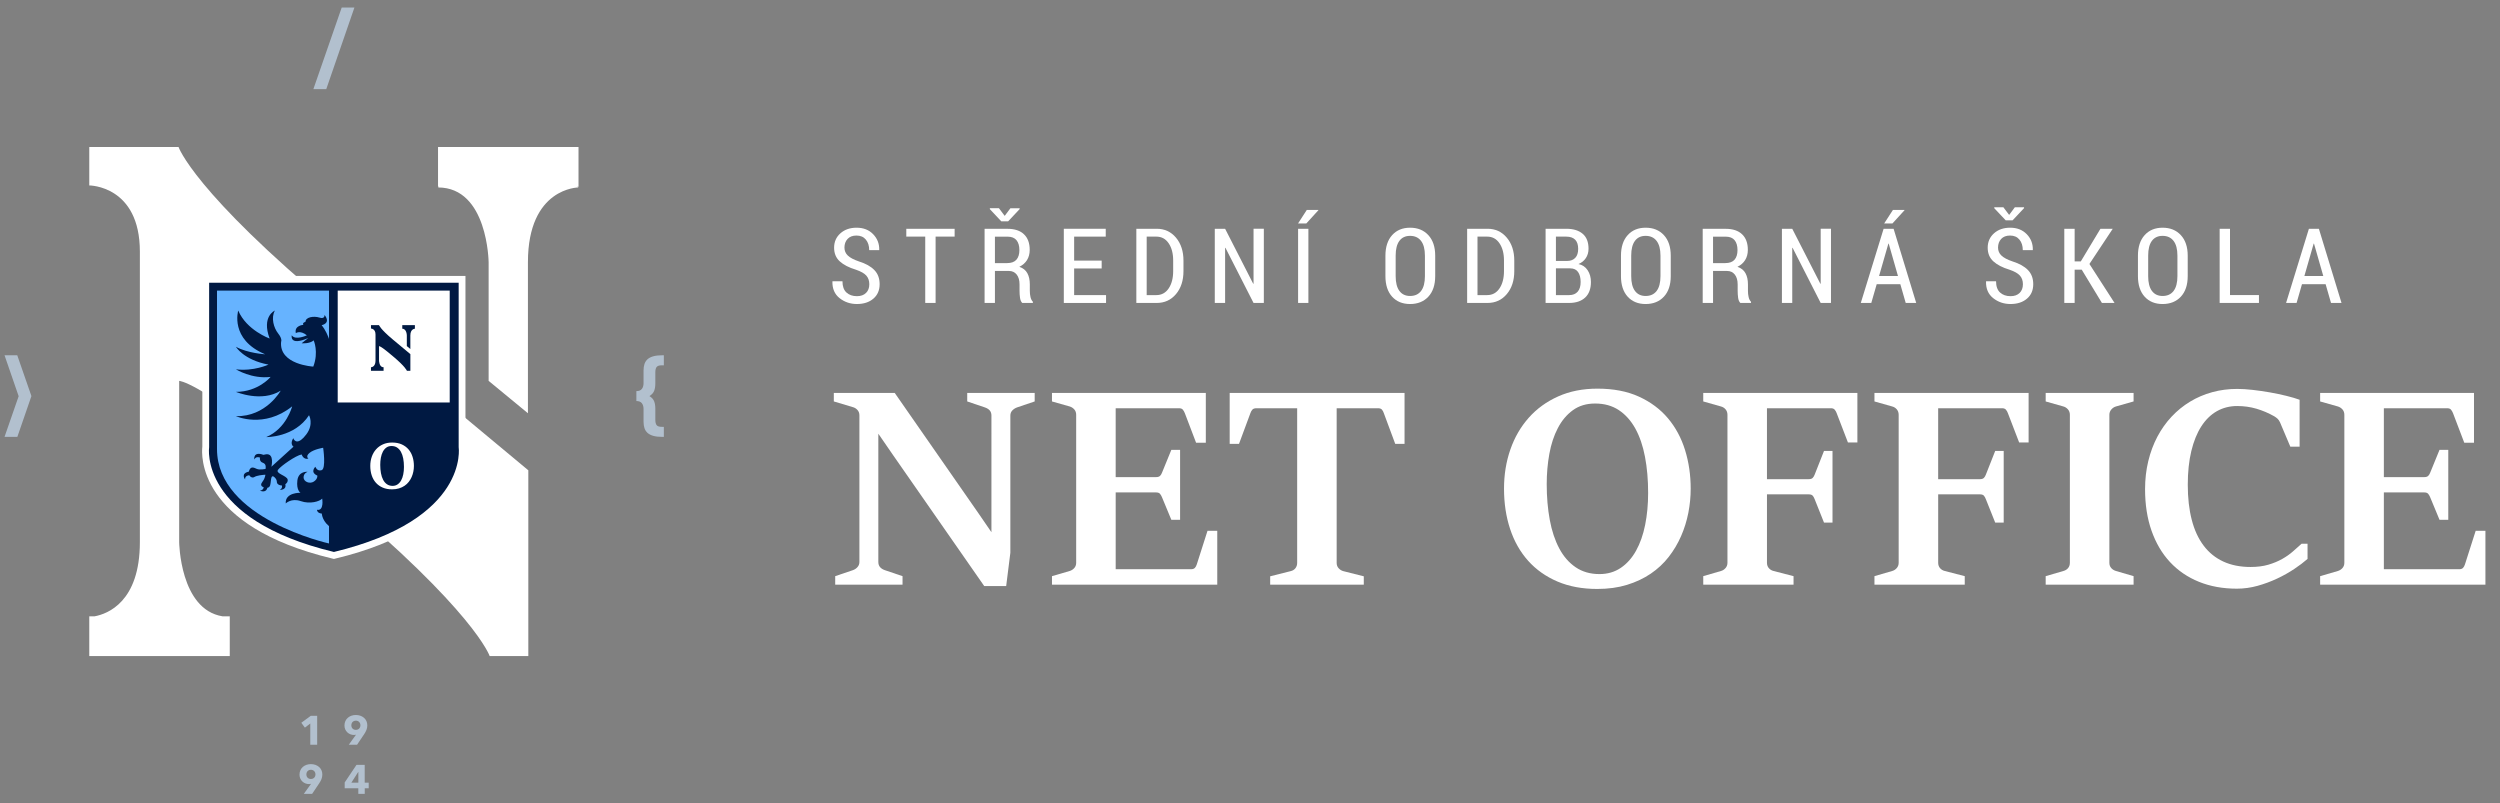 <?xml version="1.0" encoding="utf-8"?>
<!-- Generator: Adobe Illustrator 16.0.3, SVG Export Plug-In . SVG Version: 6.00 Build 0)  -->
<!DOCTYPE svg PUBLIC "-//W3C//DTD SVG 1.1//EN" "http://www.w3.org/Graphics/SVG/1.1/DTD/svg11.dtd">
<svg version="1.1" id="Vrstva_19_kopie_1_" xmlns="http://www.w3.org/2000/svg" xmlns:xlink="http://www.w3.org/1999/xlink" x="0px"
	 y="0px" width="346.036px" height="111.21px" viewBox="0 0 346.036 111.21" enable-background="new 0 0 346.036 111.21"
	 xml:space="preserve">
<rect x="0" y="0" width="346.036" height="111.21" fill="#808080" stroke="none"/>
<g>
	<path fill="#B2C0CE" d="M42.948,103.085v-2.945l-0.748,0.576l-0.494-0.674l1.32-0.969H43.9v4.012H42.948z"/>
	<path fill="#B2C0CE" d="M50.392,101.64l-0.97,1.445h-1.149l0.997-1.383l0.011-0.017c-0.079,0.028-0.192,0.045-0.283,0.045
		c-0.703,0-1.32-0.527-1.32-1.309c0-0.912,0.714-1.456,1.581-1.456c0.878,0,1.582,0.556,1.582,1.434
		C50.84,100.876,50.659,101.244,50.392,101.64z M49.264,99.749c-0.379,0-0.634,0.266-0.634,0.646c0,0.363,0.249,0.629,0.623,0.629
		s0.635-0.262,0.635-0.635C49.888,100.042,49.645,99.749,49.264,99.749z"/>
	<path fill="#B2C0CE" d="M44.169,108.441l-0.969,1.444h-1.15l0.997-1.383l0.011-0.017c-0.079,0.028-0.192,0.045-0.283,0.045
		c-0.703,0-1.32-0.527-1.32-1.309c0-0.912,0.714-1.456,1.58-1.456c0.878,0,1.581,0.556,1.581,1.434
		C44.616,107.676,44.435,108.043,44.169,108.441z M43.041,106.548c-0.379,0-0.635,0.266-0.635,0.646c0,0.362,0.25,0.629,0.624,0.629
		c0.375,0,0.635-0.262,0.635-0.635C43.665,106.842,43.421,106.548,43.041,106.548z"/>
	<path fill="#B2C0CE" d="M50.485,109.103v0.782h-0.889v-0.782h-1.887v-0.798l1.632-2.432h1.139v2.46h0.555v0.77H50.485z
		 M49.602,106.847h-0.018l-0.952,1.486h0.97V106.847z"/>
</g>
<g>
	<g>
		<path fill="#FFFFFF" d="M24.712,20.345h-5.351h-7.003v5.322c0,0,7.003,0,7.003,9.17v11.221v4.826v1.834v22.323
			c0,8.271-4.466,9.933-6.264,10.266h-0.739v5.503h7.003h5.439h7.003v-5.503h-1.008c-5.897-0.958-5.995-10.266-5.995-10.266V52.718
			c0,0,2.57,0.078,13.139,8.804l8.305,6.912C65.707,84.633,67.777,90.81,67.777,90.81h5.35V65.097L46.245,42.721
			C26.782,26.521,24.712,20.345,24.712,20.345z"/>
	</g>
	<g>
		<path fill="#FFFFFF" d="M80.075,20.345h-7.002h-5.44h-7.003v5.502h0.127l-0.127,0.1c6.9,0,7.003,10.353,7.003,10.353v16.419
			l5.44,4.48V36.299c0-10.353,7.002-10.353,7.002-10.353l-0.189-0.1h0.189V20.345z"/>
	</g>
</g>
<g id="Vrstva_17">
	<g id="Vrstva_18">
		<g>
			<path fill="#001942" d="M46.106,76.858c-18.999-4.574-17.69-14.617-17.625-15.042l-0.005-23.153h35.48v23.224
				c0.06,0.354,1.369,10.396-17.63,14.971l-0.11,0.026L46.106,76.858z"/>
			<path fill="#FFFFFF" d="M63.486,39.133v22.754c0,0,1.527,9.988-17.269,14.513c-18.797-4.524-17.27-14.513-17.27-14.513V39.133
				H63.486 M64.427,38.193h-0.941H28.947h-0.94v0.94v22.692c-0.127,1.079-0.751,10.978,17.99,15.488l0.22,0.054l0.22-0.054
				c18.741-4.512,18.117-14.409,17.99-15.488V39.133V38.193L64.427,38.193z"/>
		</g>
	</g>
	<path fill="#66B3FF" d="M45.54,40.22v35.004c0,0-15.503-3.408-15.503-13.061c0-9.653,0-21.943,0-21.943H45.54z"/>
	<path fill="#FFFFFF" d="M46.744,40.22v35.004c0,0,15.503-3.408,15.503-13.061c0-9.653,0-21.943,0-21.943H46.744z"/>
	<rect x="46.224" y="55.71" fill="#001942" width="16.509" height="1.312"/>
	<path fill="#001942" d="M45.939,56.366l0.285,19.494c0,0,8.322-2.035,11.896-5.246c3.573-3.212,4.704-4.116,4.613-14.248H45.939z"
		/>
	<g>
		<path fill="#001942" d="M44.516,45.01c0,0,1.343-0.225,0.403-1.426c0,0,0.081,0.626-0.698,0.375
			c-0.777-0.25-1.932-0.075-1.932,0.577c0,0-0.509,0.15-0.294,0.426c0,0-1.29,0.075-1.048,1.15c0,0,0.591-0.451,1.53,0.3
			c0,0-1.583,0.75-2.092,0c0,0-0.376,1.526,2.28,0.375l-0.912,0.726c0,0,1.1,0.101,1.664-0.401c0,0,0.724,1.602-0.054,3.629
			c0,0-4.75-0.251-4.455-3.429c0,0,0.214-0.376-0.402-1.15c-0.618-0.776-1.021-2.178-0.457-3.179c0,0-1.879,0.8-0.725,3.878
			c0,0-3.198-1.15-4.351-3.878c0,0-1.204,4.003,3.735,6.056c0,0-2.434-0.141-4.053-1.041c0,0,1.047,1.817,4.509,2.468
			c0,0-2.04,0.953-4.509,0.653c0,0,2.201,1.374,4.804,1.048c0,0-1.69,2.072-4.804,2.072c0,0,3.543,1.506,6.199-0.17
			c0,0-2.012,3.635-6.199,3.531c0,0,3.864,1.774,7.783-1.355c0,0-0.778,3.079-3.597,4.255c0,0,3.918,0.075,5.932-3.027
			c0,0,0.698,1.226-0.375,2.652c-1.074,1.425-1.638,1-1.798,0.525c0,0-0.536,0.75,0.026,1.175l-3.06,2.777
			c0,0,0.457-1.851-0.725-1.726c-0.148,0.016-0.274,0.043-0.38,0.078c-1.457-0.532-1.263,0.647-1.263,0.647
			c0.193-0.397,0.552-0.355,0.803-0.263c-0.096,0.264,0.058,0.555,0.222,0.639c0.295,0.149,0.644,0.175,0.537,0.926
			c0,0-0.805,0.175-1.208,0c-0.403-0.176-0.832-0.426-1.073,0.25c-0.016,0.042-0.027,0.085-0.037,0.126
			c-1.183,0.243-0.517,1.081-0.517,1.081c-0.028-0.435,0.308-0.554,0.577-0.583c0.147,0.276,0.471,0.394,0.695,0.252
			c0.354-0.226,1.133-0.299,1.536-0.326c0,0-0.027,0.477-0.376,0.927c-0.299,0.386-0.299,0.66,0.144,0.811
			c-0.032,0.215-0.158,0.434-0.535,0.459c0,0,0.834,0.431,1.044-0.385c0.441-0.061,0.428-0.588,0.474-0.91
			c0.054-0.376,0.081-1,0.564-0.5c0.483,0.5,0.054,0.726,0.564,1.001c0.121,0.064,0.259,0.089,0.398,0.08
			c0.063,0.204,0.041,0.444-0.278,0.612c0,0,0.959,0.058,0.763-0.777c0.225-0.15,0.374-0.385,0.324-0.642
			c-0.107-0.55-1.718-0.824-1.341-1.351c0.374-0.526,2.495-2.002,3.274-2.127c0,0,0.242,0.776,0.939,0.575
			c0,0-0.456-0.301,0.161-0.801c0.618-0.501,1.878-0.7,1.878-0.7s0.43,2.902-0.215,3.103c-0.644,0.201-0.859-0.477-0.859-0.477
			s-0.805,0.752,0.269,1.228c0,0,0.081,0.45-0.483,0.825c-0.564,0.376-1.423,0.025-1.423-0.576c0-0.599,0.564-0.774,0.564-0.774
			s-1.262-0.15-1.423,1.201c-0.161,1.351,0.43,1.701,0.43,1.701s-2.147-0.075-2.04,1.476c0,0,0.778-0.774,2.067-0.325
			c1.288,0.451,2.629,0.051,2.979-0.35c0,0,0.295,1.752-0.724,1.552c0,0,0,0.475,0.67,0.525c0,0,0.054,1.227,1.396,2.001V48.365
			C45.939,48.365,45.59,46.288,44.516,45.01z"/>
	</g>
	<g>
		<g>
			<path fill="#001942" d="M52.457,44.999h-0.48h-0.629v0.478c0,0,0.629,0,0.629,0.823v1.006v0.434v0.164v2.004
				c0,0.742-0.401,0.891-0.562,0.922h-0.067v0.494h0.629h0.488h0.628V50.83h-0.091c-0.529-0.086-0.538-0.922-0.538-0.922v-2.004
				c0,0,0.23,0.007,1.179,0.79l0.746,0.62c1.746,1.455,1.932,2.01,1.932,2.01h0.48v-2.309l-2.413-2.009
				C52.643,45.553,52.457,44.999,52.457,44.999z"/>
		</g>
		<g>
			<path fill="#001942" d="M57.426,44.999h-0.629H56.31h-0.629v0.494h0.011l-0.011,0.009c0.62,0,0.629,0.929,0.629,0.929v1.473
				l0.488,0.402v-1.875c0-0.929,0.629-0.929,0.629-0.929l-0.017-0.009h0.017V44.999z"/>
		</g>
	</g>
	<g id="_x3C_Vrstva_x3E__kopie">
		<g>
			<path fill="#FFFFFF" d="M54.266,67.733c-0.483,0-0.912-0.08-1.287-0.24s-0.691-0.385-0.947-0.67
				c-0.256-0.287-0.451-0.629-0.583-1.026s-0.198-0.834-0.198-1.308c0-0.45,0.068-0.871,0.205-1.265
				c0.136-0.393,0.334-0.735,0.594-1.027c0.259-0.293,0.577-0.523,0.952-0.691s0.799-0.252,1.273-0.252
				c0.516,0,0.963,0.087,1.341,0.259c0.377,0.173,0.69,0.406,0.938,0.7s0.432,0.636,0.553,1.027s0.183,0.809,0.183,1.249
				c0,0.261-0.026,0.521-0.077,0.783c-0.051,0.261-0.129,0.511-0.234,0.751c-0.105,0.24-0.239,0.465-0.401,0.673
				c-0.162,0.209-0.355,0.39-0.58,0.542c-0.225,0.153-0.481,0.274-0.77,0.362C54.941,67.689,54.621,67.733,54.266,67.733z
				 M54.338,67.252c0.264,0,0.495-0.068,0.693-0.204c0.198-0.134,0.362-0.319,0.493-0.555c0.131-0.235,0.228-0.514,0.292-0.833
				c0.065-0.319,0.097-0.663,0.097-1.032c0-0.426-0.034-0.816-0.102-1.17c-0.067-0.354-0.172-0.658-0.313-0.914
				c-0.141-0.255-0.319-0.453-0.534-0.596c-0.214-0.143-0.47-0.214-0.767-0.214c-0.282,0-0.522,0.072-0.72,0.216
				c-0.198,0.145-0.36,0.337-0.486,0.578c-0.125,0.241-0.217,0.52-0.274,0.832c-0.057,0.314-0.085,0.641-0.085,0.979
				c0,0.417,0.033,0.803,0.099,1.159c0.066,0.354,0.168,0.662,0.306,0.922c0.138,0.26,0.315,0.463,0.531,0.61
				C53.785,67.178,54.042,67.252,54.338,67.252z"/>
		</g>
	</g>
</g>
<g>
	<path fill="#B2C0CE" d="M45.161,12.334h-1.785l3.921-11.293h1.761L45.161,12.334z"/>
</g>
<g>
	<path fill="#B2C0CE" d="M88.084,54.136c0.351,0,0.604-0.102,0.759-0.305c0.156-0.201,0.233-0.466,0.233-0.793v-1.761
		c0-0.335,0.042-0.634,0.128-0.894s0.229-0.48,0.425-0.658c0.199-0.18,0.464-0.315,0.794-0.408c0.33-0.094,0.741-0.141,1.23-0.141
		h0.233v1.389h-0.292c-0.35,0-0.585,0.077-0.706,0.232c-0.121,0.156-0.181,0.397-0.181,0.725v1.551c0,0.404-0.055,0.747-0.164,1.027
		c-0.108,0.279-0.327,0.521-0.653,0.723c0.326,0.203,0.545,0.443,0.653,0.723c0.109,0.281,0.164,0.623,0.164,1.027v1.552
		c0,0.327,0.06,0.567,0.181,0.723c0.12,0.155,0.355,0.233,0.706,0.233h0.292v1.389h-0.233c-0.49,0-0.9-0.046-1.23-0.14
		c-0.331-0.095-0.596-0.23-0.794-0.408c-0.197-0.18-0.34-0.398-0.425-0.66c-0.085-0.26-0.128-0.559-0.128-0.892v-1.762
		c0-0.328-0.078-0.592-0.233-0.794c-0.155-0.202-0.408-0.303-0.759-0.303V54.136z"/>
</g>
<g>
	<polygon fill="#B2C0CE" points="2.576,54.824 0.628,49.177 2.388,49.177 4.349,54.824 2.401,60.47 0.628,60.47 2.588,54.824 	"/>
</g>
<g>
	<path fill="#FFFFFF" d="M120.325,39.345c0-0.485-0.137-0.881-0.409-1.193c-0.274-0.311-0.75-0.582-1.432-0.817
		c-0.978-0.295-1.728-0.683-2.25-1.159c-0.521-0.477-0.782-1.106-0.782-1.89c0-0.808,0.29-1.471,0.872-1.99
		c0.579-0.519,1.326-0.778,2.238-0.778c0.949,0,1.714,0.299,2.294,0.899c0.581,0.6,0.862,1.322,0.843,2.167l-0.014,0.042h-1.375
		c0-0.598-0.154-1.086-0.462-1.46s-0.741-0.563-1.301-0.563c-0.532,0-0.942,0.158-1.231,0.469c-0.288,0.313-0.433,0.712-0.433,1.196
		c0,0.438,0.155,0.804,0.464,1.102c0.31,0.3,0.824,0.572,1.538,0.815c0.936,0.292,1.648,0.69,2.136,1.193
		c0.489,0.504,0.733,1.157,0.733,1.955c0,0.844-0.289,1.512-0.868,2.006c-0.577,0.494-1.336,0.742-2.276,0.742
		c-0.917,0-1.717-0.271-2.402-0.814c-0.684-0.543-1.014-1.31-0.99-2.296l0.014-0.042h1.376c0,0.703,0.185,1.224,0.553,1.56
		c0.369,0.339,0.852,0.507,1.449,0.507c0.536,0,0.956-0.15,1.258-0.448C120.174,40.249,120.325,39.848,120.325,39.345z"/>
	<path fill="#FFFFFF" d="M132.136,32.751H129.5v9.181h-1.434v-9.181h-2.622v-1.086h6.691V32.751z"/>
	<path fill="#FFFFFF" d="M137.712,37.503v4.429h-1.431v-10.26h3.193c0.974,0,1.727,0.251,2.257,0.754
		c0.531,0.502,0.796,1.223,0.796,2.163c0,0.535-0.124,1.003-0.369,1.402c-0.247,0.4-0.603,0.711-1.069,0.938
		c0.512,0.173,0.883,0.467,1.11,0.885c0.229,0.416,0.343,0.93,0.343,1.542v0.896c0,0.313,0.033,0.608,0.096,0.879
		c0.064,0.27,0.172,0.482,0.328,0.639v0.162h-1.473c-0.16-0.155-0.263-0.391-0.308-0.703c-0.045-0.314-0.067-0.644-0.067-0.993
		v-0.869c0-0.574-0.129-1.027-0.39-1.362c-0.262-0.334-0.62-0.502-1.076-0.502H137.712z M139.065,29.881l0.791-1.058h1.277v0.119
		l-1.592,1.693h-0.946l-1.587-1.686v-0.127h1.262L139.065,29.881z M137.712,36.417h1.693c0.577,0,1.003-0.156,1.279-0.469
		c0.276-0.313,0.414-0.756,0.414-1.332c0-0.588-0.134-1.046-0.403-1.371c-0.268-0.325-0.675-0.487-1.22-0.487h-1.763V36.417z"/>
	<path fill="#FFFFFF" d="M152.486,37.159h-3.809v3.688h4.416v1.086h-5.846V31.665h5.803v1.086h-4.373v3.321h3.809V37.159z"/>
	<path fill="#FFFFFF" d="M157.285,41.932V31.665h2.822c1.091,0,1.979,0.412,2.67,1.234c0.688,0.823,1.032,1.88,1.032,3.173v1.459
		c0,1.297-0.345,2.356-1.032,3.173c-0.69,0.819-1.579,1.228-2.67,1.228H157.285z M158.718,32.751v8.095h1.338
		c0.72,0,1.287-0.308,1.704-0.926c0.416-0.616,0.624-1.414,0.624-2.396V36.05c0-0.97-0.208-1.762-0.624-2.376
		c-0.417-0.616-0.984-0.923-1.704-0.923H158.718z"/>
	<path fill="#FFFFFF" d="M174.933,41.932h-1.425l-3.892-7.637l-0.043,0.015v7.622h-1.43V31.665h1.43l3.892,7.615l0.043-0.015v-7.601
		h1.425V41.932z"/>
	<path fill="#FFFFFF" d="M180.88,29.056h1.594l0.014,0.036l-1.678,1.84h-1.143L180.88,29.056z M181.1,41.932h-1.425V31.665h1.425
		V41.932z"/>
	<path fill="#FFFFFF" d="M198.653,38.216c0,1.218-0.316,2.166-0.946,2.845c-0.629,0.678-1.474,1.02-2.531,1.02
		c-1.043,0-1.874-0.341-2.49-1.02c-0.615-0.679-0.923-1.627-0.923-2.845v-2.82c0-1.214,0.31-2.164,0.927-2.849
		c0.619-0.687,1.447-1.029,2.486-1.029c1.055,0,1.895,0.342,2.527,1.029c0.634,0.686,0.95,1.635,0.95,2.849V38.216z M197.228,35.374
		c0-0.894-0.181-1.57-0.536-2.033c-0.357-0.463-0.864-0.695-1.517-0.695c-0.644,0-1.138,0.232-1.48,0.695
		c-0.342,0.463-0.516,1.14-0.516,2.033v2.843c0,0.902,0.174,1.587,0.52,2.051c0.344,0.466,0.837,0.699,1.477,0.699
		c0.658,0,1.165-0.231,1.521-0.695c0.354-0.462,0.532-1.148,0.532-2.055V35.374z"/>
	<path fill="#FFFFFF" d="M203.074,41.932V31.665h2.822c1.09,0,1.979,0.412,2.669,1.234c0.688,0.823,1.033,1.88,1.033,3.173v1.459
		c0,1.297-0.346,2.356-1.033,3.173c-0.689,0.819-1.579,1.228-2.669,1.228H203.074z M204.506,32.751v8.095h1.339
		c0.72,0,1.287-0.308,1.704-0.926c0.415-0.616,0.624-1.414,0.624-2.396V36.05c0-0.97-0.209-1.762-0.624-2.376
		c-0.417-0.616-0.984-0.923-1.704-0.923H204.506z"/>
	<path fill="#FFFFFF" d="M213.932,41.932V31.665h2.862c0.969,0,1.725,0.23,2.268,0.691c0.544,0.461,0.814,1.152,0.814,2.073
		c0,0.488-0.124,0.92-0.371,1.292c-0.248,0.375-0.589,0.648-1.025,0.823c0.555,0.121,0.981,0.412,1.28,0.871
		c0.299,0.458,0.447,0.995,0.447,1.611c0,0.944-0.266,1.666-0.801,2.162c-0.533,0.494-1.271,0.743-2.211,0.743H213.932z
		 M215.363,36.116h1.574c0.468,0,0.839-0.145,1.105-0.43c0.269-0.286,0.4-0.697,0.4-1.236c0-0.565-0.138-0.99-0.418-1.274
		c-0.279-0.283-0.688-0.424-1.23-0.424h-1.432V36.116z M215.363,37.145v3.702h1.833c0.508,0,0.899-0.156,1.175-0.47
		c0.274-0.312,0.412-0.76,0.412-1.343c0-0.578-0.118-1.038-0.354-1.378s-0.595-0.511-1.085-0.511H215.363z"/>
	<path fill="#FFFFFF" d="M231.256,38.216c0,1.218-0.314,2.166-0.946,2.845c-0.629,0.678-1.473,1.02-2.529,1.02
		c-1.045,0-1.875-0.341-2.49-1.02c-0.616-0.679-0.925-1.627-0.925-2.845v-2.82c0-1.214,0.311-2.164,0.93-2.849
		c0.616-0.687,1.445-1.029,2.485-1.029c1.053,0,1.895,0.342,2.527,1.029c0.634,0.686,0.948,1.635,0.948,2.849V38.216z
		 M229.833,35.374c0-0.894-0.182-1.57-0.538-2.033c-0.354-0.463-0.862-0.695-1.515-0.695c-0.645,0-1.14,0.232-1.481,0.695
		c-0.343,0.463-0.515,1.14-0.515,2.033v2.843c0,0.902,0.172,1.587,0.52,2.051c0.344,0.466,0.836,0.699,1.477,0.699
		c0.658,0,1.165-0.231,1.52-0.695c0.355-0.462,0.533-1.148,0.533-2.055V35.374z"/>
	<path fill="#FFFFFF" d="M237.111,37.503v4.429h-1.433v-10.26h3.195c0.974,0,1.725,0.251,2.257,0.754
		c0.53,0.502,0.797,1.223,0.797,2.163c0,0.535-0.123,1.003-0.371,1.402c-0.246,0.4-0.602,0.711-1.068,0.938
		c0.514,0.173,0.883,0.467,1.111,0.885c0.229,0.416,0.342,0.93,0.342,1.542v0.896c0,0.313,0.032,0.608,0.096,0.879
		c0.063,0.27,0.172,0.482,0.329,0.639v0.162h-1.476c-0.16-0.155-0.262-0.391-0.307-0.703c-0.044-0.314-0.066-0.644-0.066-0.993
		v-0.869c0-0.574-0.131-1.027-0.392-1.362c-0.261-0.334-0.62-0.502-1.075-0.502H237.111z M237.111,36.417h1.691
		c0.58,0,1.005-0.156,1.281-0.469c0.275-0.313,0.412-0.756,0.412-1.332c0-0.588-0.135-1.046-0.402-1.371s-0.675-0.487-1.22-0.487
		h-1.763V36.417z"/>
	<path fill="#FFFFFF" d="M253.434,41.932h-1.425l-3.892-7.637l-0.044,0.015v7.622h-1.43V31.665h1.43l3.894,7.615l0.042-0.015v-7.601
		h1.425V41.932z"/>
	<path fill="#FFFFFF" d="M263.032,39.336h-3.27l-0.749,2.596h-1.452l3.158-10.267h1.382l3.13,10.267h-1.452L263.032,39.336z
		 M260.09,38.202h2.617l-1.282-4.486h-0.044L260.09,38.202z M262.01,29.056h1.593l0.014,0.036l-1.678,1.84h-1.143L262.01,29.056z"/>
	<path fill="#FFFFFF" d="M280,39.345c0-0.485-0.137-0.881-0.411-1.193c-0.271-0.311-0.748-0.582-1.431-0.817
		c-0.979-0.295-1.728-0.683-2.248-1.159c-0.523-0.477-0.784-1.106-0.784-1.89c0-0.808,0.292-1.471,0.871-1.99
		c0.581-0.519,1.327-0.778,2.238-0.778c0.951,0,1.716,0.299,2.297,0.899c0.582,0.6,0.86,1.322,0.842,2.167l-0.014,0.042h-1.376
		c0-0.598-0.154-1.086-0.463-1.46c-0.308-0.375-0.74-0.563-1.3-0.563c-0.53,0-0.939,0.158-1.229,0.469
		c-0.289,0.313-0.434,0.712-0.434,1.196c0,0.438,0.154,0.804,0.467,1.102c0.309,0.3,0.821,0.572,1.535,0.815
		c0.937,0.292,1.647,0.69,2.138,1.193c0.488,0.504,0.733,1.157,0.733,1.955c0,0.844-0.29,1.512-0.868,2.006
		c-0.579,0.494-1.336,0.742-2.277,0.742c-0.917,0-1.718-0.271-2.401-0.814c-0.685-0.543-1.015-1.31-0.989-2.296l0.014-0.042h1.373
		c0,0.703,0.186,1.224,0.554,1.56c0.371,0.339,0.854,0.507,1.45,0.507c0.536,0,0.955-0.15,1.259-0.448
		C279.846,40.249,280,39.848,280,39.345z M278.095,29.748l0.789-1.059h1.275v0.121l-1.592,1.692h-0.945l-1.588-1.685v-0.127h1.263
		L278.095,29.748z"/>
	<path fill="#FFFFFF" d="M288.141,37.327h-0.98v4.605h-1.432V31.665h1.432v4.513h0.854l2.715-4.513h1.705l-3.229,4.872l3.478,5.396
		h-1.748L288.141,37.327z"/>
	<path fill="#FFFFFF" d="M302.811,38.216c0,1.218-0.316,2.166-0.947,2.845c-0.63,0.678-1.473,1.02-2.53,1.02
		c-1.043,0-1.873-0.341-2.489-1.02c-0.616-0.679-0.924-1.627-0.924-2.845v-2.82c0-1.214,0.31-2.164,0.929-2.849
		c0.616-0.687,1.445-1.029,2.484-1.029c1.054,0,1.895,0.342,2.526,1.029c0.635,0.686,0.951,1.635,0.951,2.849V38.216z
		 M301.386,35.374c0-0.894-0.18-1.57-0.536-2.033c-0.358-0.463-0.863-0.695-1.517-0.695c-0.645,0-1.139,0.232-1.481,0.695
		c-0.341,0.463-0.513,1.14-0.513,2.033v2.843c0,0.902,0.172,1.587,0.518,2.051c0.344,0.466,0.836,0.699,1.477,0.699
		c0.659,0,1.166-0.231,1.521-0.695c0.354-0.462,0.532-1.148,0.532-2.055V35.374z"/>
	<path fill="#FFFFFF" d="M308.664,40.846h4.007v1.086h-5.439V31.665h1.433V40.846z"/>
	<path fill="#FFFFFF" d="M321.899,39.336h-3.272l-0.747,2.596h-1.454l3.16-10.267h1.382l3.132,10.267h-1.453L321.899,39.336z
		 M318.959,38.202h2.616l-1.285-4.486h-0.043L318.959,38.202z"/>
</g>
<g>
	<path fill="#FFFFFF" d="M123.616,62.997l-2.042-2.965v17.753c0,0.282,0.077,0.518,0.231,0.703c0.154,0.187,0.38,0.331,0.674,0.432
		l2.445,0.828v1.177h-9.319v-1.177l2.445-0.828c0.256-0.089,0.471-0.233,0.644-0.432c0.175-0.2,0.261-0.434,0.261-0.703V57.489
		c0-0.293-0.09-0.541-0.27-0.742c-0.18-0.198-0.392-0.33-0.635-0.392l-2.638-0.79V54.39h8.433l11.573,16.635l1.811,2.639V57.527
		c0-0.294-0.077-0.53-0.231-0.711c-0.154-0.179-0.379-0.322-0.675-0.423l-2.446-0.828V54.39h9.338v1.175l-2.444,0.828
		c-0.271,0.101-0.491,0.246-0.663,0.434c-0.174,0.185-0.261,0.419-0.261,0.7v18.987l-0.578,4.602h-3.041L123.616,62.997z"/>
	<path fill="#FFFFFF" d="M145.608,79.748l2.446-0.712c0.255-0.077,0.469-0.216,0.644-0.413c0.174-0.199,0.26-0.441,0.26-0.723
		V57.412c0-0.293-0.086-0.541-0.26-0.741c-0.175-0.198-0.389-0.336-0.644-0.413l-2.446-0.692V54.39h21.295v6.892h-1.347l-1.561-4.1
		c-0.077-0.194-0.171-0.354-0.277-0.48c-0.109-0.131-0.279-0.194-0.512-0.194h-8.78v9.533h5.583c0.258,0,0.444-0.06,0.56-0.175
		c0.116-0.115,0.205-0.265,0.27-0.441l1.291-3.16h1.211v9.685h-1.211l-1.291-3.117c-0.077-0.191-0.17-0.353-0.279-0.481
		c-0.11-0.129-0.292-0.193-0.55-0.193h-5.583v10.63h10.437c0.23,0,0.405-0.062,0.521-0.183c0.116-0.124,0.204-0.285,0.27-0.493
		l1.481-4.639h1.35v7.452h-22.876V79.748z"/>
	<path fill="#FFFFFF" d="M175.81,79.769l2.831-0.714c0.283-0.064,0.504-0.199,0.664-0.404s0.241-0.449,0.241-0.732V56.507h-5.644
		c-0.255,0-0.441,0.063-0.557,0.194c-0.116,0.127-0.206,0.286-0.27,0.48l-1.579,4.256h-1.29V54.39h24.203v7.048h-1.289l-1.581-4.256
		c-0.062-0.194-0.15-0.354-0.259-0.48c-0.109-0.131-0.285-0.194-0.528-0.194h-5.738v21.411c0,0.297,0.093,0.543,0.279,0.742
		c0.185,0.198,0.4,0.33,0.645,0.395l2.83,0.714v1.155H175.81V79.769z"/>
	<path fill="#FFFFFF" d="M221.079,81.519c-2.067,0-3.903-0.342-5.508-1.028c-1.604-0.688-2.956-1.645-4.053-2.869
		c-1.097-1.227-1.929-2.689-2.493-4.392c-0.565-1.7-0.847-3.564-0.847-5.592c0-1.927,0.291-3.73,0.875-5.411
		c0.583-1.684,1.433-3.148,2.542-4.398c1.11-1.254,2.469-2.237,4.072-2.957c1.605-0.72,3.421-1.078,5.448-1.078
		c2.21,0,4.121,0.368,5.738,1.106c1.617,0.739,2.956,1.737,4.014,2.993c1.06,1.26,1.851,2.727,2.368,4.399
		c0.521,1.676,0.781,3.458,0.781,5.346c0,1.116-0.108,2.233-0.326,3.35c-0.22,1.115-0.553,2.188-1.003,3.215
		c-0.448,1.028-1.02,1.988-1.712,2.88c-0.693,0.891-1.522,1.664-2.484,2.319c-0.963,0.654-2.06,1.171-3.292,1.55
		C223.968,81.332,222.595,81.519,221.079,81.519z M221.386,79.461c1.129,0,2.117-0.291,2.966-0.868
		c0.848-0.577,1.55-1.37,2.107-2.379c0.559-1.006,0.977-2.193,1.253-3.562c0.274-1.367,0.413-2.84,0.413-4.419
		c0-1.822-0.145-3.491-0.435-5.007c-0.286-1.513-0.733-2.816-1.336-3.908c-0.605-1.09-1.364-1.941-2.282-2.55
		c-0.919-0.611-2.012-0.915-3.285-0.915c-1.204,0-2.231,0.308-3.079,0.925c-0.847,0.615-1.539,1.439-2.078,2.473
		c-0.54,1.033-0.934,2.22-1.176,3.562c-0.243,1.343-0.366,2.739-0.366,4.189c0,1.784,0.142,3.437,0.423,4.958
		c0.283,1.521,0.72,2.836,1.311,3.946c0.59,1.11,1.348,1.981,2.271,2.609C219.017,79.145,220.115,79.461,221.386,79.461z"/>
	<path fill="#FFFFFF" d="M235.753,79.748l2.446-0.712c0.245-0.063,0.455-0.199,0.635-0.403c0.181-0.205,0.271-0.451,0.271-0.732
		V57.412c0-0.293-0.087-0.545-0.259-0.75c-0.176-0.205-0.39-0.34-0.646-0.404l-2.446-0.692V54.39h21.335v6.854h-1.308l-1.561-4.063
		c-0.064-0.179-0.154-0.336-0.271-0.473c-0.114-0.135-0.287-0.202-0.519-0.202h-8.857v9.819h5.777c0.255,0,0.441-0.06,0.558-0.182
		c0.114-0.122,0.205-0.271,0.269-0.452l1.291-3.274h1.176v9.917h-1.176l-1.291-3.234c-0.077-0.205-0.17-0.369-0.277-0.492
		c-0.108-0.122-0.294-0.182-0.549-0.182h-5.777V77.9c0,0.297,0.087,0.542,0.26,0.742c0.174,0.198,0.396,0.33,0.664,0.394
		l2.754,0.712v1.177h-12.497V79.748z"/>
	<path fill="#FFFFFF" d="M259.451,79.748l2.446-0.712c0.244-0.063,0.456-0.199,0.637-0.403c0.179-0.205,0.269-0.451,0.269-0.732
		V57.412c0-0.293-0.087-0.545-0.259-0.75c-0.175-0.205-0.39-0.34-0.646-0.404l-2.446-0.692V54.39h21.337v6.854h-1.309l-1.562-4.063
		c-0.064-0.179-0.153-0.336-0.269-0.473c-0.116-0.135-0.29-0.202-0.521-0.202h-8.857v9.819h5.777c0.255,0,0.44-0.06,0.557-0.182
		c0.115-0.122,0.206-0.271,0.269-0.452l1.291-3.274h1.176v9.917h-1.176l-1.291-3.234c-0.076-0.205-0.169-0.369-0.276-0.492
		c-0.109-0.122-0.294-0.182-0.549-0.182h-5.777V77.9c0,0.297,0.088,0.542,0.26,0.742c0.174,0.198,0.396,0.33,0.664,0.394
		l2.753,0.712v1.177h-12.497V79.748z"/>
	<path fill="#FFFFFF" d="M283.152,79.748l2.444-0.712c0.282-0.077,0.502-0.216,0.664-0.413c0.161-0.199,0.24-0.441,0.24-0.723
		V57.412c0-0.293-0.09-0.545-0.269-0.75s-0.393-0.34-0.636-0.404l-2.444-0.692V54.39h12.168v1.175l-2.428,0.692
		c-0.242,0.064-0.458,0.203-0.644,0.413c-0.187,0.213-0.28,0.461-0.28,0.741V77.9c0,0.297,0.088,0.539,0.263,0.732
		c0.172,0.191,0.394,0.326,0.661,0.403l2.428,0.712v1.177h-12.168V79.748z"/>
	<path fill="#FFFFFF" d="M309.618,81.481c-1.938,0-3.691-0.316-5.257-0.953c-1.565-0.636-2.901-1.546-4.005-2.734
		c-1.103-1.186-1.953-2.63-2.552-4.332c-0.596-1.7-0.896-3.616-0.896-5.746c0-1.375,0.148-2.671,0.444-3.891
		c0.294-1.221,0.715-2.345,1.259-3.38c0.548-1.033,1.202-1.957,1.966-2.771c0.765-0.817,1.617-1.511,2.563-2.082
		c0.941-0.571,1.962-1.006,3.061-1.309c1.097-0.302,2.248-0.452,3.454-0.452c0.63,0,1.342,0.045,2.138,0.134
		c0.796,0.091,1.595,0.206,2.396,0.347c0.803,0.143,1.566,0.302,2.292,0.482c0.725,0.182,1.335,0.357,1.819,0.539v6.49h-1.287
		l-1.427-3.37c-0.103-0.218-0.218-0.387-0.347-0.503c-0.128-0.115-0.277-0.223-0.442-0.326c-0.795-0.45-1.616-0.798-2.466-1.05
		c-0.847-0.25-1.738-0.374-2.677-0.374c-1.024,0-1.958,0.238-2.8,0.71c-0.842,0.477-1.56,1.177-2.157,2.101
		c-0.596,0.924-1.059,2.065-1.386,3.418c-0.326,1.353-0.491,2.911-0.491,4.668c0,1.823,0.183,3.44,0.55,4.852
		c0.363,1.413,0.913,2.604,1.645,3.572c0.731,0.971,1.64,1.704,2.725,2.205c1.085,0.5,2.34,0.752,3.766,0.752
		c0.935,0,1.76-0.105,2.474-0.317c0.713-0.212,1.347-0.475,1.907-0.791c0.558-0.314,1.052-0.661,1.482-1.039
		c0.429-0.379,0.831-0.733,1.201-1.068h0.828v2.099c-0.512,0.451-1.128,0.914-1.848,1.397c-0.719,0.479-1.509,0.924-2.367,1.327
		c-0.863,0.405-1.765,0.739-2.706,1.002C311.534,81.349,310.582,81.481,309.618,81.481z"/>
	<path fill="#FFFFFF" d="M321.14,79.748l2.447-0.712c0.257-0.077,0.471-0.216,0.646-0.413c0.172-0.199,0.259-0.441,0.259-0.723
		V57.412c0-0.293-0.087-0.541-0.259-0.741c-0.176-0.198-0.39-0.336-0.646-0.413l-2.447-0.692V54.39h21.297v6.892h-1.346l-1.561-4.1
		c-0.077-0.194-0.169-0.354-0.28-0.48c-0.109-0.131-0.278-0.194-0.51-0.194h-8.78v9.533h5.585c0.256,0,0.441-0.06,0.557-0.175
		c0.116-0.115,0.207-0.265,0.271-0.441l1.291-3.16h1.213v9.685h-1.213l-1.291-3.117c-0.077-0.191-0.171-0.353-0.279-0.481
		c-0.109-0.129-0.292-0.193-0.548-0.193h-5.585v10.63h10.438c0.231,0,0.403-0.062,0.519-0.183c0.115-0.124,0.204-0.285,0.27-0.493
		l1.482-4.639h1.349v7.452H321.14V79.748z"/>
</g>
<g id="Vrstva_16">
</g>
</svg>
